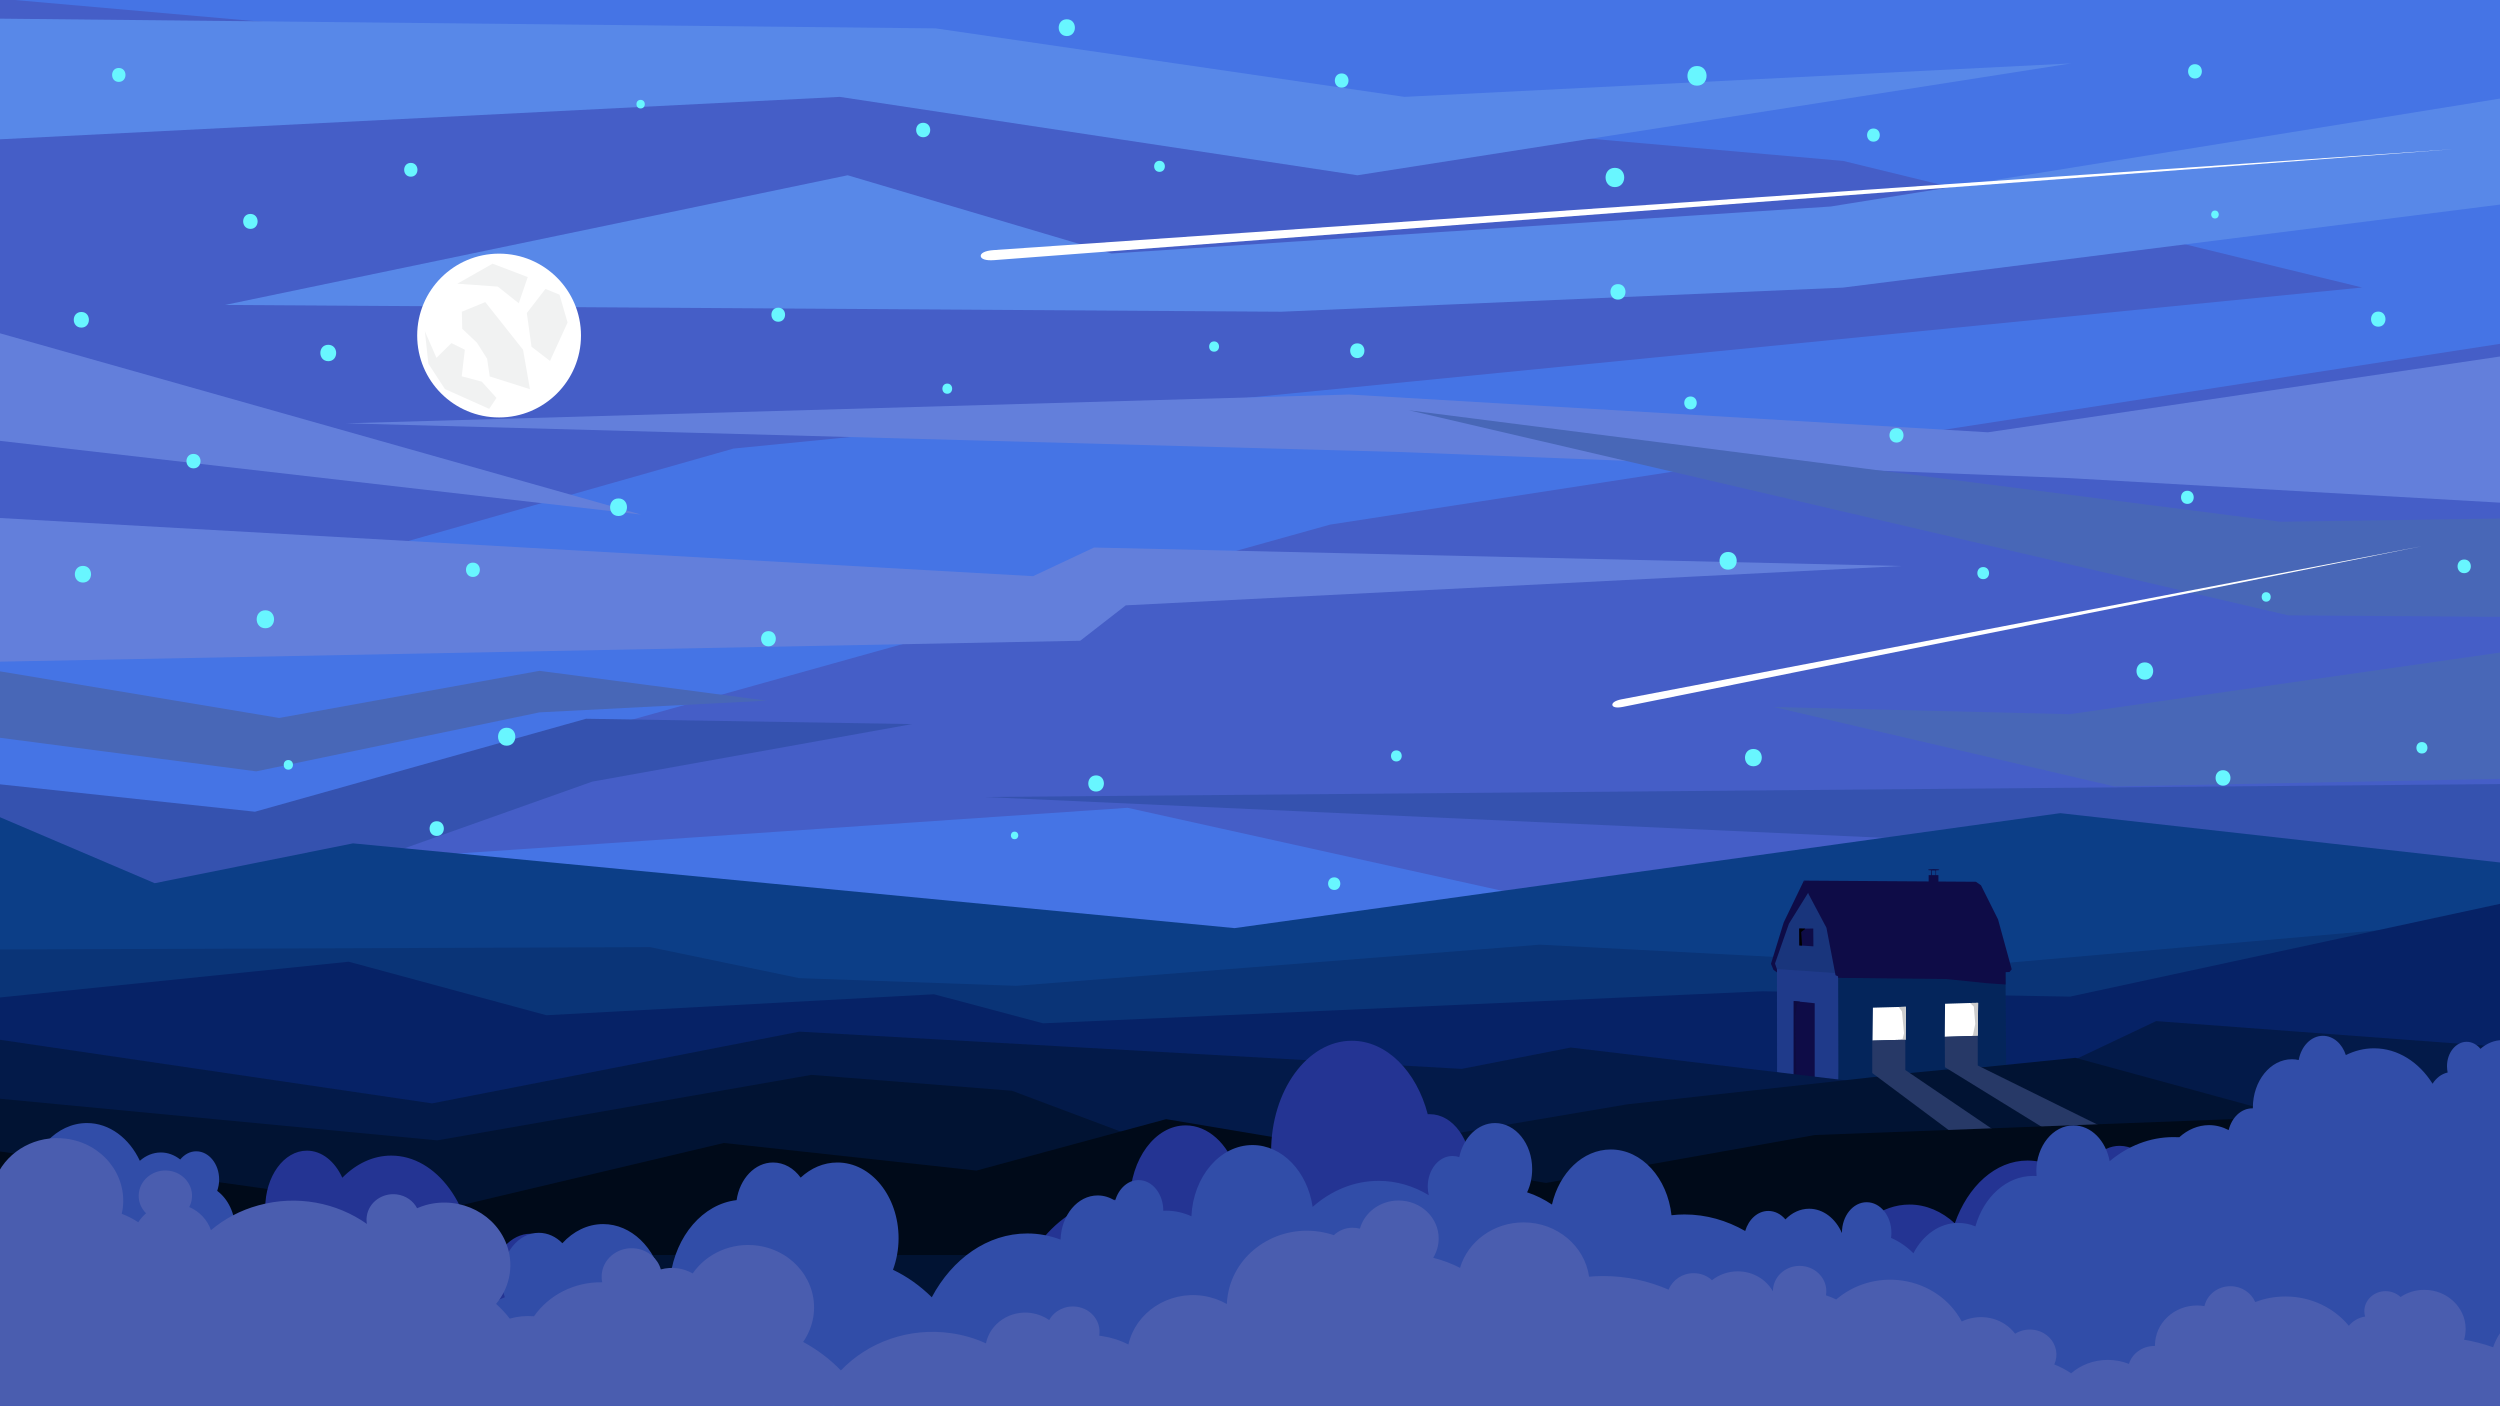 <?xml version="1.0" encoding="utf-8"?>
<!-- Generator: Adobe Illustrator 24.0.2, SVG Export Plug-In . SVG Version: 6.00 Build 0)  -->
<svg version="1.1" id="bac1" xmlns="http://www.w3.org/2000/svg" xmlns:xlink="http://www.w3.org/1999/xlink" x="0px" y="0px"
	 viewBox="0 0 1920 1080" enable-background="new 0 0 1920 1080" xml:space="preserve">
<rect id="_x30_" x="-2.4" y="-1.2" fill="#4574E5" width="1930.5" height="1081.2"/>
<polygon id="_x31_" fill="#455EC7" points="-2.4,505.3 -2.4,-1.2 1415.6,123.6 1814.1,220.8 563.3,344.5 "/>
<polygon fill="#455EC7" points="1928.1,855.8 1928.1,262.8 1021.5,402.9 42,676.6 866,620.4 "/>
<polygon id="_x32_" fill="#5888E8" points="-2.4,14.3 718.6,21.8 1078.6,74.4 1590.6,48.7 1042.5,134.6 644.9,74.4 -2.4,107.1 "/>
<polygon fill="#5888E8" points="1928.1,74.4 1406,158.6 853.7,194.7 651,134.6 172.8,234.2 984,239.4 1415.2,220.9 1928.1,156.1 "/>
<polygon fill="#637FDB" points="1928.1,272.6 1526.7,332 1036.4,303 265.7,325.1 1076.8,347.2 1589.5,367.2 1928.1,386.5 "/>
<polygon fill="#637FDB" points="-2.4,508.2 829.6,492.1 864.6,464.9 1460.3,434.7 840.2,420.5 793.4,442.5 -2.4,397.7 "/>
<polygon fill="#4867B7" points="-2.4,515.2 214.4,551.4 414.3,515.2 588.8,538.1 414.3,547.1 196.8,592.4 -2.4,566.3 "/>
<polygon fill="#4867B7" points="1928.1,500 1589.4,548.5 1362.4,543 1623.9,604 1928.1,598 "/>
<polygon fill="#3552AF" points="-2.4,602.1 195.8,623.4 450.1,552 700.5,556.1 454.8,600.3 193.5,693.1 -2.4,694.9 "/>
<polygon fill="#4867B7" points="1928.1,398.1 1751.4,400.7 1082,315.1 1757.4,472.6 1928.1,473.8 "/>
<polygon fill="#3552AF" points="1928.1,602.1 1928.1,665.3 755.8,612.1 "/>
<polygon fill="#637FDB" points="-2.4,255.3 -2.4,338.3 492.3,395.2 "/>
<path id="_x33_" fill="#68F6FF" d="M1240.2,128.9c9.6,0,9.6,14.8,0,14.8C1230.7,143.7,1230.7,128.9,1240.2,128.9z"/>
<path fill="#68F6FF" d="M203.8,468.7c8.9,0,8.9,13.8,0,13.8C194.9,482.5,194.9,468.7,203.8,468.7z"/>
<path fill="#68F6FF" d="M1740.4,454.8c4.7,0,4.7,7.3,0,7.3C1735.8,462,1735.8,454.8,1740.4,454.8z"/>
<path fill="#68F6FF" d="M1701.1,161.7c3.9,0,3.9,6.1,0,6.1C1697.2,167.8,1697.2,161.7,1701.1,161.7z"/>
<path fill="#68F6FF" d="M1438.8,98.7c6.5,0,6.5,10.1,0,10.1C1432.3,108.8,1432.3,98.7,1438.8,98.7z"/>
<path fill="#68F6FF" d="M1679.9,376.9c6.5,0,6.5,10.1,0,10.1C1673.4,387,1673.4,376.9,1679.9,376.9z"/>
<path fill="#68F6FF" d="M1456.5,328.8c7.2,0,7.2,11.1,0,11.1C1449.3,339.8,1449.3,328.8,1456.5,328.8z"/>
<path fill="#68F6FF" d="M1647.2,508.7c8.6,0,8.6,13.3,0,13.3C1638.7,522,1638.7,508.7,1647.2,508.7z"/>
<path fill="#68F6FF" d="M1860,569.9c5.7,0,5.7,8.8,0,8.8C1854.4,578.7,1854.4,569.9,1860,569.9z"/>
<path fill="#68F6FF" d="M1826.5,239.3c7.4,0,7.4,11.6,0,11.6C1819.1,250.9,1819.1,239.3,1826.5,239.3z"/>
<path fill="#68F6FF" d="M1685.7,49.3c7.1,0,7.1,11,0,11C1678.7,60.3,1678.7,49.3,1685.7,49.3z"/>
<path fill="#68F6FF" d="M1303.3,50.7c9.8,0,9.8,15.1,0,15.1C1293.5,65.9,1293.5,50.7,1303.3,50.7z"/>
<path fill="#68F6FF" d="M1030.4,56.4c7,0,7,10.9,0,10.9C1023.4,67.3,1023.4,56.4,1030.4,56.4z"/>
<path fill="#68F6FF" d="M819.3,14.8c8.3,0,8.3,12.9,0,12.9C811,27.6,811,14.8,819.3,14.8z"/>
<path fill="#68F6FF" d="M1042.4,263.7c7.3,0,7.3,11.3,0,11.3C1035.1,274.9,1035.1,263.7,1042.4,263.7z"/>
<path fill="#68F6FF" d="M1242.6,218.2c7.7,0,7.7,11.9,0,11.9C1234.9,230.1,1234.9,218.2,1242.6,218.2z"/>
<path fill="#68F6FF" d="M890.5,123.5c5.5,0,5.5,8.5,0,8.5C885,132,885,123.5,890.5,123.5z"/>
<path fill="#68F6FF" d="M597.7,236.3c7,0,7,10.8,0,10.8C590.7,247.1,590.7,236.3,597.7,236.3z"/>
<path fill="#68F6FF" d="M315.5,125.1c6.8,0,6.8,10.6,0,10.6C308.7,135.7,308.7,125.1,315.5,125.1z"/>
<path fill="#68F6FF" d="M62.5,239.6c7.7,0,7.7,12,0,12C54.7,251.6,54.7,239.6,62.5,239.6z"/>
<path fill="#68F6FF" d="M221.4,583.7c4.8,0,4.8,7.4,0,7.4C216.7,591.1,216.7,583.7,221.4,583.7z"/>
<path fill="#68F6FF" d="M63.7,434.6c8.3,0,8.3,12.8,0,12.8C55.4,447.4,55.4,434.6,63.7,434.6z"/>
<path fill="#68F6FF" d="M932.4,262.2c5.1,0,5.1,7.9,0,7.9S927.4,262.2,932.4,262.2z"/>
<path fill="#68F6FF" d="M91.2,52.2c6.9,0,6.9,10.7,0,10.7C84.4,62.9,84.4,52.2,91.2,52.2z"/>
<path fill="#68F6FF" d="M1298.3,304.5c6.4,0,6.4,9.9,0,9.9C1291.9,314.3,1291.9,304.5,1298.3,304.5z"/>
<path fill="#68F6FF" d="M1707.3,591.5c7.6,0,7.6,11.9,0,11.9S1699.6,591.5,1707.3,591.5z"/>
<path fill="#68F6FF" d="M492,76.7c4.3,0,4.3,6.6,0,6.6S487.7,76.7,492,76.7z"/>
<path fill="#68F6FF" d="M475,382.8c8.7,0,8.7,13.5,0,13.5C466.4,396.3,466.4,382.8,475,382.8z"/>
<path fill="#68F6FF" d="M1327.2,423.9c8.8,0,8.8,13.6,0,13.6C1318.4,437.6,1318.4,423.9,1327.2,423.9z"/>
<path fill="#68F6FF" d="M1523.1,435.5c6,0,6,9.3,0,9.3S1517.1,435.5,1523.1,435.5z"/>
<path fill="#68F6FF" d="M1346.6,575.2c8.6,0,8.6,13.3,0,13.3C1338,588.5,1338,575.2,1346.6,575.2z"/>
<path fill="#68F6FF" d="M1024.7,673.8c6.2,0,6.2,9.7,0,9.7C1018.4,683.4,1018.4,673.8,1024.7,673.8z"/>
<path fill="#68F6FF" d="M841.8,595.5c8,0,8,12.4,0,12.4C833.8,608,833.8,595.5,841.8,595.5z"/>
<path fill="#68F6FF" d="M1072.4,576.3c5.5,0,5.5,8.5,0,8.5C1066.9,584.8,1066.9,576.3,1072.4,576.3z"/>
<path fill="#68F6FF" d="M1892.5,429.7c6.8,0,6.8,10.5,0,10.5S1885.7,429.7,1892.5,429.7z"/>
<path fill="#68F6FF" d="M389.1,558.9c8.9,0,8.9,13.8,0,13.8C380.3,572.7,380.3,558.9,389.1,558.9z"/>
<path fill="#68F6FF" d="M335.4,630.7c7.3,0,7.3,11.3,0,11.3S328.1,630.7,335.4,630.7z"/>
<path fill="#68F6FF" d="M779.2,638.7c3.8,0,3.8,5.8,0,5.8C775.4,644.6,775.4,638.7,779.2,638.7z"/>
<path fill="#68F6FF" d="M727.5,294.6c5,0,5,7.8,0,7.8C722.5,302.4,722.5,294.6,727.5,294.6z"/>
<path fill="#68F6FF" d="M709,94.3c7.2,0,7.2,11.1,0,11.1C701.8,105.3,701.8,94.3,709,94.3z"/>
<path fill="#68F6FF" d="M590.2,484.7c7.5,0,7.5,11.7,0,11.7C582.6,496.4,582.6,484.7,590.2,484.7z"/>
<path fill="#68F6FF" d="M363.2,432.1c7.1,0,7.1,11,0,11S356.1,432.1,363.2,432.1z"/>
<path fill="#68F6FF" d="M148.6,348.6c7.2,0,7.2,11.1,0,11.1C141.4,359.7,141.4,348.6,148.6,348.6z"/>
<path fill="#68F6FF" d="M192.3,164.3c7.4,0,7.4,11.5,0,11.5C184.9,175.7,184.9,164.3,192.3,164.3z"/>
<path fill="#68F6FF" d="M252.1,264.8c8.1,0,8.1,12.6,0,12.6C244,277.3,244,264.8,252.1,264.8z"/>
<path fill="#FFFFFF" d="M1883.8,114.6c0,0-1120.5,77.5-1121,77.5c-6.7,0.5-9.8,2.5-9.6,4.6s3.5,3.6,10.2,3.1
	C763.9,199.8,1883.8,114.6,1883.8,114.6z"/>
<path fill="#FFFFFF" d="M1859.8,419.5c0,0-614.2,117.5-614.6,117.6c-5,1-7.2,2.8-6.9,4.4s3,2.4,8,1.4
	C1246.7,542.8,1859.8,419.5,1859.8,419.5z"/>
<circle fill="#FFFFFF" cx="383.3" cy="257.7" r="62.9"/>
<polygon fill="#F1F2F2" points="381.3,305.6 375.7,314 341.7,298.8 329,279.3 326.3,254.4 335.2,274.8 346.7,263.5 357,268.6 
	354.6,289 370,293.1 "/>
<polygon fill="#F1F2F2" points="407,298.9 376.1,289.1 374.1,275.5 366.3,263.2 355,252.5 354.7,239.4 372.7,232 401.7,268.6 "/>
<polygon fill="#F1F2F2" points="351.2,217.9 378.3,202.5 405.3,212.8 398.4,232.9 382.3,220.1 "/>
<polygon fill="#F1F2F2" points="418.9,221.9 404.6,240.4 408.2,266.3 422.4,277.2 435.9,247.7 429.7,226.3 "/>
<polygon id="_x34_" fill="#0C3E87" points="1928.1,867.9 -2.4,867.9 -2.4,626.6 118.8,678.3 271.1,647.7 948.1,712.8 1582.3,624.5 
	1928.1,663.3 "/>
<polygon id="_x35_" fill="#0A3477" points="-2.4,851.5 1928.1,851.5 1928.1,705.5 1500,743.1 1440.8,739 1182.6,725.5 780.5,757.1 
	613.7,751.2 499.3,727.4 -2.4,729.2 "/>
<polygon id="_x36_" fill="#062266" points="1928.1,963.9 -2.4,963.9 -2.4,766.3 267.8,738.6 419.6,779.7 717.3,763.6 801.1,785.9 
	1353.5,761.3 1589.8,765.4 1928.1,692.4 "/>
<polygon fill="#1F3A8A" points="1415.2,745.5 1364.7,741.9 1364.7,744.4 1364.7,746.8 1364.8,823.6 1375.8,826.1 1394.6,830.3 
	1411.9,834.1 "/>
<polygon fill="#04255B" points="1540.2,738.3 1411.7,747.5 1411.7,751 1411.9,834.1 1540.8,828.3 1540.3,756.1 "/>
<polygon fill="#0E0C47" points="1540.2,738.3 1411.7,747.5 1411.7,751 1494.8,751.9 1525.8,755.1 1540.3,756.1 "/>
<polygon fill="#19357C" points="1361.4,740.9 1373.1,709 1386.8,679.9 1390.4,685.3 1405.6,711.1 1411.7,747.5 1370.4,744.6 
	1362.1,744.3 "/>
<polygon fill="#0E0C47" points="1393.7,829.6 1379.6,826.6 1377.6,826.1 1377.6,768.8 1382.4,769.3 1393.7,770.5 "/>
<polygon fill="#0D0B40" points="1382.4,769.3 1377.6,768.8 1377.6,826.1 1379.6,826.6 1378.8,787.9 1378.7,781.2 1380.1,771.4 "/>
<polygon fill="#0E0C47" points="1392.7,726.8 1384,726.2 1381.9,726.1 1381.8,713.1 1386.6,713.2 1392.6,713.1 "/>
<polygon points="1386.6,713.2 1381.8,713.1 1381.9,726.1 1384,726.2 1383.3,715.8 "/>
<polygon fill="#0E0C47" points="1360.1,740.2 1362,744.8 1364.7,746.8 1364.7,744.4 1363.2,740 1373.9,709.4 1389.7,684 
	1385.4,676.3 1369.9,708.4 "/>
<polygon fill="#0E0C47" points="1517.5,677.2 1385.4,676.3 1389,686.7 1402.7,712.5 1409.7,749 1412.8,750.3 1543.3,746.5 
	1545,744.4 1534.5,706.1 1521.4,679.9 "/>
<path fill="#FFFFFF" d="M1463.8,773.2l-25.4,0.7l-0.3,25.3c1.4,0,24.7-0.8,25.4-0.7L1463.8,773.2z"/>
<polygon fill="#CCCCCC" points="1463.8,773.2 1458.2,773.4 1460.7,776.8 1462.3,793.6 1461,798.6 1463.5,798.6 "/>
<polygon fill="#FFFFFF" points="1519.2,770.2 1513,770.3 1493.8,770.9 1493.6,796.3 1515.1,795.6 1518.9,795.5 "/>
<polygon fill="#CCCCCC" points="1519.2,770.2 1513,770.3 1515.9,773.1 1517,786.4 1515.1,795.6 1518.9,795.5 "/>
<polygon fill="#2B242D" points="1394.6,830.3 1375.8,826.1 1375.8,825.5 1376.2,825.2 1394.2,829.1 1394.6,829.5 "/>
<path fill="#0E0C47" d="M1483,668.4v3.7h-1.8V683h7.5v-10.9h-1.8v-3.7c1.5,0,2.5-0.1,2.5-0.4c0-0.3-1.9-0.5-4.3-0.5
	s-4.3,0.2-4.3,0.5C1480.7,668.3,1481.7,668.4,1483,668.4z M1483.5,668.5c0.5,0,1,0,1.6,0c0.5,0,0.9,0,1.4,0v3.6h-2.9L1483.5,668.5
	L1483.5,668.5z"/>
<polygon id="_x37_" fill="#031A49" points="-2.4,963.9 1928.1,963.9 1928.1,804.5 1655.9,784.2 1531.2,843.3 1206.3,804.5 
	1122.6,820.9 613.9,792.3 331.8,847.4 -2.4,798.2 "/>
<polygon id="_x38_" fill="#011333" points="1928.1,1005.3 -2.4,1005.3 -2.4,843.6 335.8,875.8 623.2,825.5 777.2,837.7 943.3,900.1 
	1249.8,848.1 1437.9,827.3 1463.3,824.4 1493.7,821.5 1518.9,820 1593.9,812.4 1766.4,859.5 1928.1,841.1 "/>
<polygon fill="#273967" points="1518.9,795.5 1518.9,818.3 1621.6,869 1575.6,870.1 1493.7,819.6 1493.6,796.3 1515.1,795.6 "/>
<polygon fill="#273967" points="1463.3,798.5 1463.3,821.8 1538.6,872.9 1504.9,874.1 1437.9,824.1 1437.9,799.2 1459.5,798.6 "/>
<polygon id="_x39_" fill="#000A19" points="-2.4,963.9 1928.1,963.9 1928.1,900.5 1714.3,859.5 1393.7,871.7 1187.3,908.5 
	895.6,859.5 749.9,899 555.9,877.8 331.8,930.9 -2.4,884 "/>
<path id="_x31_0" fill="#243493" d="M1911.2,913.3c-14.4,0-26.6,13.1-30.6,31.2c-20.7-13.1-43.7-20.4-68-20.4
	c-8.7,0-17.2,0.9-25.5,2.7c-10.2-27.8-31.2-46.8-55.3-46.8c-25.8,0-47.9,21.7-57.2,52.5c-4.6-2.8-9.5-4.9-14.7-6.1
	c0-0.7,0-1.5,0-2.3c0-24.4-14.3-44.1-32-44.1c-14.5,0-26.8,13.3-30.7,31.6c-10.8-12.7-24.8-20.3-40.1-20.3
	c-24.6,0-45.8,19.7-55.8,48.2c-10-9.1-22-14.4-34.8-14.4c-21.6,0-40.7,14.9-52.1,37.7c-10.2-9.6-22.4-15.2-35.7-15.2
	c-27.5,0-50.8,24.1-59.6,57.8c-2.6,1.2-5.2,2.4-7.8,3.8c-19.3-45.8-55.2-76.5-96.4-76.5c-28.1,0-53.7,14.3-73.3,37.9
	c-7.2-13-15.4-24.8-24.4-35.3c7.9-8,12.9-20.9,12.9-35.5c0-24.4-14.3-44.1-32-44.1c-0.6,0-1.1,0-1.6,0
	c-8.6-32.9-31.5-56.4-58.3-56.4c-34.2,0-62,38.2-62,85.4c0,0.8,0,1.7,0,2.5c-9.2,2.8-18,6.6-26.6,11.5c-6.8-20.3-21.7-34.4-39-34.4
	c-23.4,0-42.4,25.8-42.9,57.8c-3.1-0.5-6.2-0.7-9.4-0.7c-43.5,0-79.5,44-85.8,101.4c-10.1-16-25-26.2-41.6-26.2
	c-30.5,0-55.2,34-55.2,76c0,0.3,0,0.6,0,0.9c-1.4-0.1-2.9-0.1-4.3-0.1c-11.3,0-22.1,2.3-32.4,6.6c-4.6-42-30.9-74.2-62.6-74.2
	c-24.1,0-45.1,18.6-55.8,45.9c-0.2-0.1-0.5-0.2-0.7-0.3c-0.1-48.1-28.4-87-63.3-87c-7.5,0-14.7,1.8-21.4,5.1
	c-5.5-13.2-15.9-22-27.7-22c-15,0-27.7,14.3-31.1,33.6c-4-2-8.2-3.5-12.5-4.4c0-0.6,0-1.3,0-1.9c0-48.2-28.4-87.3-63.4-87.3
	c-14.1,0-27,6.3-37.6,17c-5.7-12.5-15.7-20.8-27.2-20.8c-17.7,0-32,19.8-32,44.1c0,1.9,0.1,3.7,0.3,5.5c-20.8,3-39.8,13.8-55.6,30.3
	c-24.3-19.8-52.7-31.1-82.9-31.1c-24.2,0-47.2,7.3-67.9,20.3v126.7h1930.5V920C1923.2,915.8,1917.4,913.3,1911.2,913.3z"/>
<path id="_x31_1" fill="#314DA8" d="M1922,798.8c-6.3,0-12.2,2.5-17,6.7c-2.7-3.3-6.5-5.4-10.6-5.4c-8.3,0-15.1,8.4-15.1,18.7
	c0,1.7,0.2,3.4,0.5,4.9c-4.7,1-8.8,4.2-11.6,8.6c-10.4-16.6-26.7-27.2-45-27.2c-7.6,0-14.9,1.9-21.6,5.2
	c-2.8-8.7-9.6-14.8-17.6-14.8c-9.1,0-16.7,8-18.6,18.6c-1.7-0.4-3.4-0.6-5.2-0.6c-16.6,0-30,16.7-30,37.2c0,0.2,0,0.3,0,0.5
	c-0.1,0-0.3,0-0.4,0c-8.6,0-15.8,7-18.2,16.7c-4.6-2.4-9.7-3.8-15-3.8c-8.6,0-16.5,3.5-22.9,9.3c-1.5-0.1-3-0.1-4.5-0.1
	c-18.1,0-35,6.8-49,18.5c-2.9-15.8-14.2-27.5-27.8-27.5c-15.7,0-28.5,15.8-28.5,35.3c0,1.2,0.1,2.4,0.2,3.6
	c-0.9-0.1-1.8-0.1-2.7-0.1c-20.5,0-37.9,16.2-44.3,38.8c-4.1-1.8-8.6-2.7-13.2-2.7c-14.4,0-27.1,9.3-34.4,23.3
	c-5.1-5.1-10.9-9.1-17.2-11.8c0.2-1.3,0.3-2.6,0.3-3.9c0-13-8.5-23.5-19-23.5s-19,10.5-19,23.5c0,0.1,0,0.2,0,0.2
	c-4.8-11.1-14.3-18.7-25.2-18.7c-6.9,0-13.3,3.1-18.2,8.2c-3.4-4-8-6.5-13.1-6.5c-8.2,0-15.1,6.4-17.8,15.4
	c-14.2-8.1-29.9-12.7-46.6-12.7c-3.4,0-6.7,0.2-10,0.6c-3.1-28.5-22.7-50.5-46.6-50.5c-21.5,0-39.6,17.9-45.2,42.3
	c-6-4-12.3-7.2-19.1-9.4c2.5-5.2,3.9-11.3,3.9-17.9c0-19.5-12.8-35.3-28.5-35.3c-13.2,0-24.3,11.1-27.5,26.2
	c-1.6-0.6-3.4-0.9-5.2-0.9c-10.5,0-19,10.5-19,23.5c0,2.3,0.3,4.5,0.8,6.6c-11.6-7-24.7-11-38.5-11c-18.9,0-36.4,7.4-50.7,20
	c-4-27-23.2-47.5-46.2-47.5c-25,0-45.5,24.2-46.9,54.7c-6.1-2.8-12.7-4.3-19.6-4.3c-0.7,0-1.3,0-2,0.1c0,0,0,0,0-0.1
	c0-13-8.5-23.5-19-23.5c-8.3,0-15.4,6.7-18,15.9c-4-2.6-8.5-4.1-13.4-4.1c-15.4,0-27.9,15.1-28.5,33.9c-8.1-3-16.6-4.7-25.5-4.7
	c-30.7,0-57.7,19.5-73.4,49c-8.9-8.8-19-16-29.8-21.1c2.7-7.4,4.3-15.6,4.3-24.2c0-32.2-21-58.2-47-58.2c-10.6,0-20.3,4.3-28.2,11.6
	c-5.2-7.2-12.8-11.6-21.2-11.6c-14,0-25.6,12.5-28,28.9c-25.9,3-46.7,27.4-50.9,58.8c-2.1,0.6-4.2,1.3-6.3,2.1
	c-5.5-24.5-23.7-42.5-45.3-42.5c-12,0-23,5.6-31.3,14.7c-4.9-5-11.2-8-18.1-8c-15.7,0-28.5,15.8-28.5,35.3c0,5.1,0.9,9.9,2.4,14.2
	c-21.1,8.3-38.8,26.2-49.6,49.5c-14.7-34.5-44-58-77.7-58c-16.2,0-31.4,5.5-44.5,15c-0.8-4-1.9-7.9-3.4-11.5
	c7.2-3.3,12.3-11.9,12.3-22c0-13-8.5-23.5-19-23.5c-8.6,0-15.9,7.2-18.2,16.9c-3-1.5-6.1-2.6-9.4-3.3c1.6-4.4,2.5-9.3,2.5-14.5
	c0-12.9-5.6-24.2-13.9-30.3c0.9-2.7,1.5-5.6,1.5-8.7c0-12-7.9-21.7-17.6-21.7c-4.8,0-9.1,2.4-12.3,6.3c-4.3-3.4-9.4-5.4-14.9-5.4
	c-6,0-11.6,2.4-16.1,6.4c-8.1-17.3-23.3-29-40.6-29c-23.3,0-42.7,21-46.3,48.6c-3.5-0.5-7-0.8-10.6-0.8c-4.3,0-8.6,0.4-12.8,1.2
	v167.9h1930.5V799.6C1926.2,799.1,1924.1,798.8,1922,798.8z"/>
<path id="_x31_2" fill="#4A5DAF" d="M50.6,874.5c27.8,3.5,47.3,27.7,43.6,54c-0.2,1.3-0.4,2.5-0.7,3.7c4.5,1.7,8.8,3.9,12.7,6.5
	c1.6-2.6,3.7-4.9,6-6.9c-4.2-4.1-6.4-9.9-5.5-16c1.5-10.6,11.8-18.1,23-16.7c11.2,1.4,19.1,11.2,17.6,21.8c-0.3,2.2-1,4.3-2,6.1
	c8,3.4,14.1,10,16.7,17.8c10.2-8.6,22.5-15.3,36.5-19.1c29.7-8.2,60.2-2,83.3,14.3c-0.4-2-0.4-4-0.1-6c1.5-10.6,11.8-18.1,23-16.7
	c7,0.9,12.7,5,15.6,10.6c2.2-0.9,4.4-1.7,6.7-2.4c26.9-7.4,55,7.2,62.9,32.7c4.8,15.5,0.9,31.4-8.9,43.2c3.8,3.5,7.4,7.2,10.5,11.3
	c5.9-1.7,12.1-2.3,18.6-1.8c11.4-16.3,31-26.5,52.4-26.1c-0.5-2.4-0.6-5-0.2-7.6c1.9-12,13.8-20.2,26.4-18.3
	c9.3,1.4,16.5,7.8,18.8,16c4.2-1.1,8.6-1.5,13.2-0.8c4.1,0.6,7.9,2,11.3,3.9c10.5-15.3,29.9-24.2,50.2-21.3
	c27.7,4,46.7,28.6,42.4,54.8c-1.2,7-3.9,13.5-7.8,19.1c10.9,5.9,20.7,13.3,29,21.9c20.7-21.7,52.1-33.3,84.8-28.6
	c9.5,1.4,18.3,4,26.6,7.8c3.1-15.3,18.5-25.7,34.9-23.3c5.2,0.8,9.8,2.7,13.7,5.4c3.9-7.2,12.4-11.5,21.3-10.2
	c11.2,1.6,18.8,11.5,17.1,22.1c0,0,0,0,0,0.1c0.7,0.1,1.4,0.2,2.1,0.3c7.3,1.1,14.2,3.3,20.3,6.5c5.6-24.7,30.6-41.3,57.3-37.4
	c6.7,1,12.9,3.2,18.3,6.3c0.1-2.3,0.3-4.5,0.7-6.8c5.2-31.9,36.6-53.8,70.3-48.8c3.9,0.6,7.6,1.5,11.2,2.7c3.7-3.5,8.8-5.7,14.4-5.7
	c1.9,0,3.8,0.3,5.6,0.7c3.5-12.5,15.5-21.6,29.7-21.6c17,0,30.8,13,30.8,29.2c0,5.4-1.6,10.4-4.2,14.8c7.2,1.8,14.1,4.4,20.6,7.7
	c6-20.2,25.6-34.9,48.8-34.9c25.7,0,47,18.2,50.3,41.7c3.5-0.3,7.1-0.5,10.8-0.5c18,0,35,3.8,50.3,10.5c2.9-7.4,10.4-12.7,19.2-12.7
	c5.5,0,10.4,2,14.1,5.4c5.3-4.2,12.2-6.8,19.7-6.8c11.8,0,21.9,6.2,27.1,15.4c0-0.1,0-0.1,0-0.2c0-10.7,9.2-19.4,20.5-19.4
	c11.3,0,20.5,8.7,20.5,19.4c0,1.1-0.1,2.2-0.3,3.2c2.7,0.9,5.4,2,7.9,3.2c13.3-11.4,31.7-17.3,50.8-14.5c20.4,3,36.9,15.1,45.6,31.4
	c12.1-5.8,27.2-4.1,37.4,5.4c1.3,1.3,2.6,2.6,3.6,4c7.9-4.9,18.6-4.2,25.6,2.3c6.2,5.7,7.7,14.2,4.5,21.3c4.5,1.8,8.8,4,12.9,6.8
	c7.4-6.4,17.3-10.3,28.2-10.3c5.8,0,11.2,1.1,16.2,3.1c2.5-8,10.3-13.8,19.6-13.8c0.2,0,0.3,0,0.4,0c0-0.1,0-0.3,0-0.4
	c0-17,14.5-30.7,32.4-30.7c1.9,0,3.8,0.2,5.6,0.5c2-8.8,10.2-15.3,20-15.3c8.6,0,16,5.1,19,12.2c7.2-2.8,15-4.3,23.3-4.3
	c19.7,0,37.3,8.8,48.6,22.5c3.1-3.7,7.5-6.3,12.5-7.1c-0.4-1.3-0.6-2.7-0.6-4.1c0-8.5,7.3-15.4,16.3-15.4c4.5,0,8.5,1.7,11.5,4.5
	c5.2-3.5,11.5-5.5,18.3-5.5c17.5,0,31.7,13.5,31.7,30c0,2.9-0.4,5.7-1.2,8.3c7.7,1.3,15.2,3.2,22.3,5.8c2.6-7.7,7.2-14.7,13.4-20.2
	v65.2H-2.4V908.6v-6C6.5,883.6,27.8,871.6,50.6,874.5z"/>
</svg>
